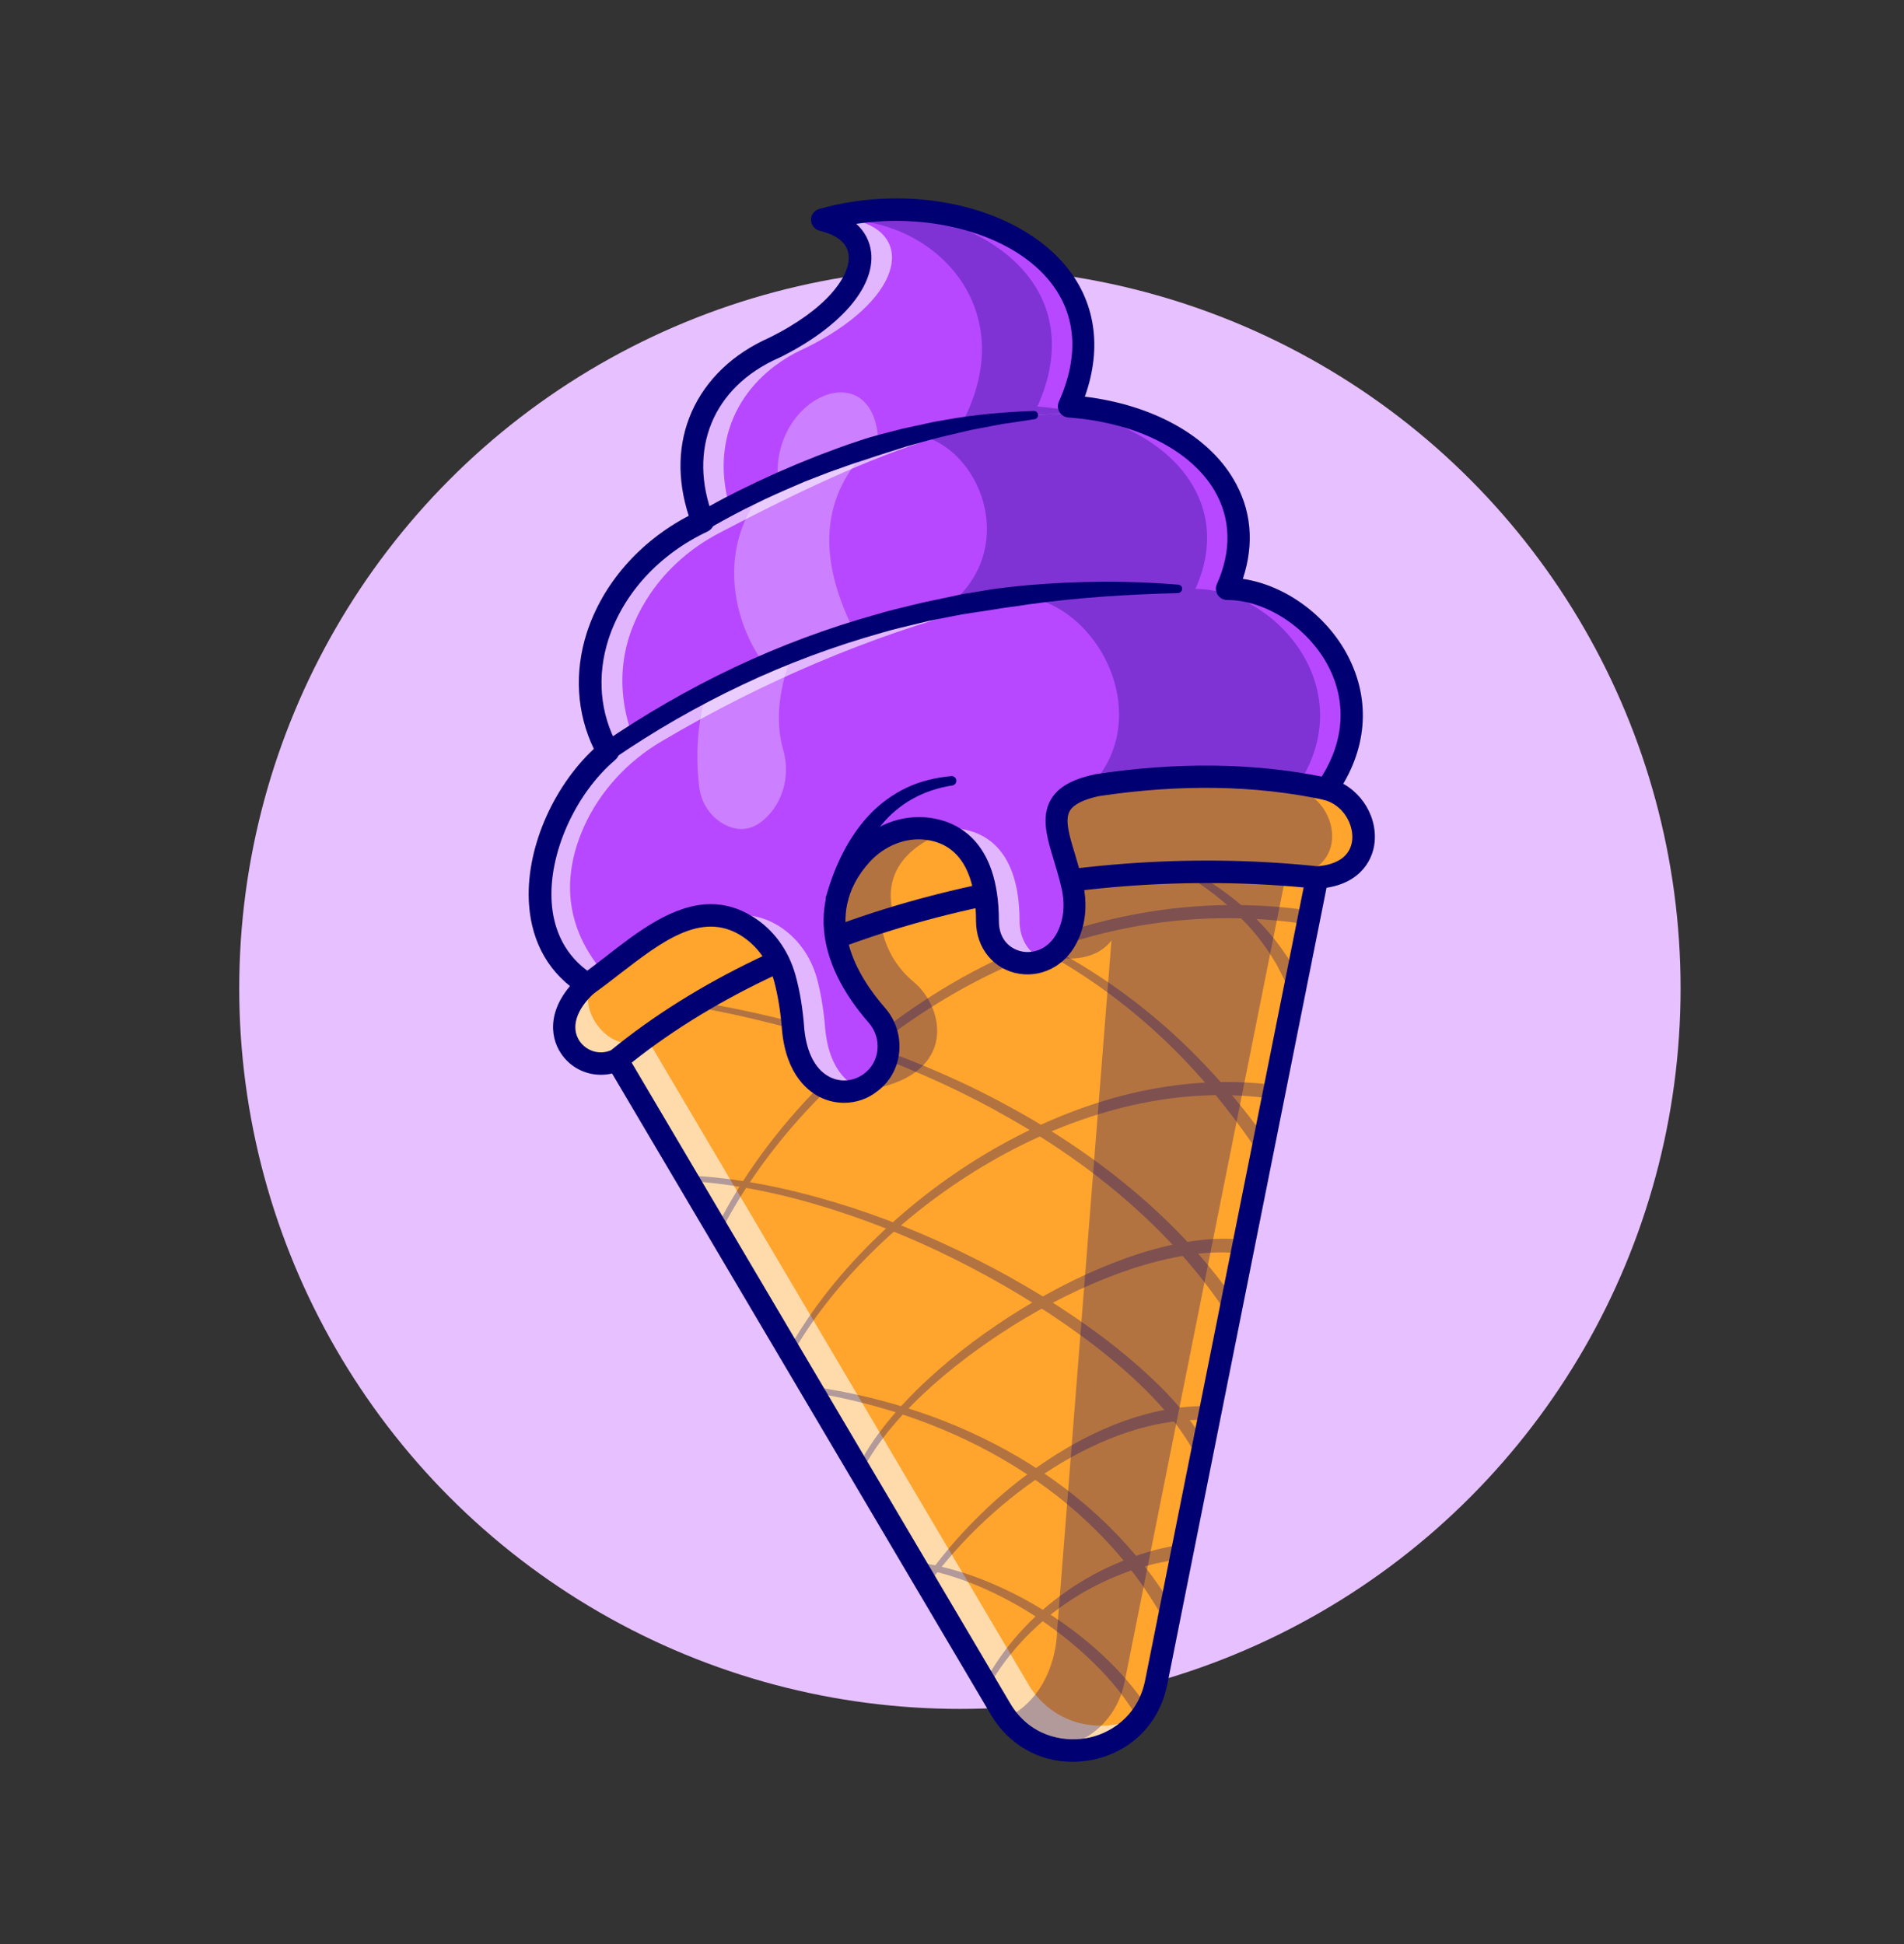 <?xml version="1.0" encoding="utf-8"?>
<!-- Generator: Adobe Illustrator 24.3.0, SVG Export Plug-In . SVG Version: 6.00 Build 0)  -->
<svg version="1.1" id="Layer_1" xmlns="http://www.w3.org/2000/svg" xmlns:xlink="http://www.w3.org/1999/xlink" x="0px" y="0px"
	 viewBox="0 0 1216.1 1241.9" style="enable-background:new 0 0 1216.1 1241.9;" xml:space="preserve">
<rect x="0" y="0" width="1216.1" height="1241.9" fill="#333333" stroke="none"/>
<style type="text/css">
	.st0{fill:#E7C0FF;}
	.st1{fill:#FFA42C;}
	.st2{opacity:0.6;}
	.st3{fill:#FFFFFF;}
	.st4{opacity:0.3;}
	.st5{fill:#000072;}
	.st6{fill:#B748FF;}
</style>
<g id="Layer_2_1_">
	<g id="Layer_1-2">
		<circle class="st0" cx="613.1" cy="631.4" r="460.3"/>
		<path class="st1" d="M841.3,560.6c-42.1-4.5-85.3-4.8-128.1-1.2c-111.6,9.3-220.5,45.1-300.3,103.3c0,0-0.1,0.1-0.1,0.1
			c-6.4,4.6-12.6,9.4-18.5,14.4c-23.4,11-51.3-18.6-19.2-48.1c2.6-2.5,5.2-4.9,7.9-7.3c79.2-71.2,202.9-122.1,334.5-127.6
			c43-1.8,86.7,1.3,130.1,10C875.9,511.4,883.9,558.1,841.3,560.6z"/>
		<path class="st1" d="M841.3,560.6l-102.8,514.3c-9.3,46.3-68.2,58.4-95.5,22.6c-1.4-1.8-2.6-3.8-3.8-5.7L394.2,677.1
			c81.1-66.6,198.5-107.6,319-117.7C756,555.9,799.2,556.2,841.3,560.6z"/>
		<g class="st2">
			<path class="st3" d="M729.7,1095.6c-19.8,28.3-64.2,31.5-86.8,1.8c-1.4-1.8-2.6-3.8-3.8-5.7L394.2,677.1
				c6-4.9,12.2-9.8,18.6-14.4l244,413.2c1.1,2,2.4,3.9,3.8,5.7C677.9,1104.1,707.7,1107.7,729.7,1095.6z"/>
		</g>
		<g class="st2">
			<path class="st3" d="M412.8,662.8c-6.4,4.6-12.6,9.4-18.5,14.4c-23.4,11-51.3-18.6-19.2-48.1c2.6-2.5,5.2-4.9,7.9-7.3l0.7,0.2
				C361,638.3,390.2,678.9,412.8,662.8z"/>
		</g>
		<g class="st4">
			<path class="st5" d="M821.1,560.1l-102.8,514.3c-4.9,24.5-23.8,39.4-44.4,42.7c-12.3-2.6-23.3-9.6-31-19.6
				c32.4-16.3,32.2-54.7,32.2-54.7l34.8-442c-5.7,7.4-13.8,10.3-21.1,11.2c-5.8,0.7-11.7,0.3-17.4-0.9l0,0l-0.4-0.1
				c32.5-25.9,5-56.3,4.1-88.7c-0.7-23.2,23.5-26.5,37.3-26.5l5-1.6c9.1-0.4,18.3-0.5,27.4-0.5c27.7,1.1,55.3,4.5,82.5,9.9
				C855.7,510.9,863.8,557.6,821.1,560.1z"/>
		</g>
		<path class="st5" d="M383.8,686.6c-10.2,0-19.7-5-25.4-13.5c-7.8-11.5-8.8-30.6,11.7-49.4c2.9-2.7,7.4-2.5,10.1,0.4
			c2.7,2.9,2.5,7.4-0.4,10.1c0,0,0,0-0.1,0c-11.7,10.7-15.3,22.3-9.5,30.9c4.5,6.5,12.9,9,20.1,5.8
			c108.6-88.8,285.4-134.9,451-117.5c13.5-1,21.4-7,22.4-16.9c0.9-9.8-5.7-22.3-18.1-25.5c-3.8-1-6.1-4.9-5.1-8.7s4.9-6.1,8.7-5.1
			c17.9,4.6,30.5,22.4,28.8,40.7c-1.3,13.5-11.5,28.4-36.3,29.8c-0.4,0-0.8,0-1.2,0c-162.5-17.1-335.9,27.9-441.7,114.9
			c-0.5,0.4-0.9,0.7-1.5,0.9C393,685.6,388.4,686.6,383.8,686.6z"/>
		<path class="st5" d="M684.9,1125.5c-21.4,0-40.7-11-52-30.1L388,680.8c-2-3.4-0.9-7.8,2.5-9.8s7.8-0.9,9.8,2.5l244.9,414.6
			c12.1,20.5,32.8,24.9,48.1,22.4s33.4-13.7,38.1-37l102.8-514.3c0.8-3.9,4.6-6.3,8.5-5.5c3.8,0.8,6.3,4.5,5.6,8.3l-102.8,514.3
			c-5.1,25.4-24.1,43.9-49.7,48.3C692.2,1125.1,688.5,1125.5,684.9,1125.5z"/>
		<g class="st4">
			<path class="st5" d="M833.5,590.3c-36.9-5.6-74.6-4.9-111.3,2.1c-36.7,7-72.2,20-105.1,37.9c-32.9,18-63.2,40.5-90,66.9
				c-26.6,26.4-49.8,56.5-66.9,89.9l-3.2-1.6c16.9-34.1,40-64.8,66.6-91.8c26.8-27.1,57.2-50.2,90.4-68.9
				c33.2-18.6,69.2-32.4,106.6-39.9c37.5-7.6,76.1-8.8,114-3.5L833.5,590.3z"/>
			<path class="st5" d="M503.1,863.2c15.1-27.2,34.9-51.5,57.2-73.1c22.4-21.6,47.3-40.4,74.3-56c27-15.5,56-27.8,86.3-35.2
				c30.4-7.4,62.2-9.8,93.4-5.7l-1.3,8.8c-29.9-4.4-60.7-2.6-90.4,4.2c-29.7,6.8-58.3,18.3-85,33.2c-26.8,15-51.6,33.1-74,54.1
				c-22.3,21-42.3,44.7-57.5,71.3L503.1,863.2z"/>
			<path class="st5" d="M546.4,940.3c5.3-11.5,12.4-21.9,20.3-31.7c7.9-9.7,16.6-18.8,25.8-27.3c18.4-17,38.5-31.9,59.8-45
				c21.3-13.1,43.8-24.3,67.5-32.8c11.9-4.2,24-7.6,36.6-9.8c12.5-2.2,25.4-3.1,38.3-1.7l-1.1,8.9c-11.8-1.5-23.9-0.9-35.8,1
				s-23.8,5-35.4,8.8c-23.2,7.8-45.6,18.4-66.8,30.9c-21.2,12.6-41.4,27-59.8,43.3c-9.2,8.2-17.9,16.9-25.8,26.3
				c-7.9,9.4-15,19.5-20.3,30.5L546.4,940.3z"/>
			<path class="st5" d="M590.4,1009.5c10.5-15,22.5-29,35.6-41.8c13.1-12.9,27.4-24.5,42.7-34.7c15.3-10.2,31.8-18.9,49.2-25.2
				c17.5-6.3,36.1-10,55-9.5l-0.4,8.9c-17.5-0.9-35.3,2.1-52.2,7.7c-16.9,5.6-33.1,13.7-48.3,23.3c-30.5,19.4-57.3,44.3-78.8,73.4
				L590.4,1009.5z"/>
			<path class="st5" d="M756.5,995.8l-4.8,0.6c-1.6,0.2-3.2,0.4-4.8,0.7l-4.7,0.9c-1.6,0.3-3.1,0.6-4.7,1c-3.1,0.8-6.2,1.5-9.3,2.5
				l-4.6,1.4c-1.5,0.5-3,1.1-4.5,1.6c-12.1,4.5-23.6,10.2-34.4,17.2c-21.6,13.9-40.2,32.9-53.1,55.4l-3.1-1.7
				c12.5-23.4,30.9-43.7,52.8-58.9c11-7.7,22.8-14.1,35.2-19.1c1.6-0.6,3.1-1.3,4.7-1.9l4.8-1.7c3.1-1.2,6.4-2,9.6-3
				c1.6-0.5,3.2-0.9,4.9-1.3l4.9-1.1c1.6-0.4,3.3-0.6,4.9-0.9l4.9-0.8L756.5,995.8z"/>
			<path class="st5" d="M438.9,750.9c32.1,1.4,63.7,8,94.4,17.2s60.4,21.4,89.1,35.8c28.6,14.4,56.2,31,81.9,50.3
				c12.8,9.7,25.2,20.1,36.7,31.5c5.8,5.7,11.2,11.8,16.3,18.1c5,6.4,9.7,13.2,13.7,20.6l-7.9,4.1c-3.5-6.7-7.8-13.2-12.5-19.4
				c-4.8-6.2-10-12-15.4-17.6c-10.9-11.3-22.9-21.6-35.4-31.3c-25-19.3-52.1-36.1-80.2-50.8c-28.1-14.7-57.5-27.1-87.7-36.7
				c-30.3-9.6-61.4-16.5-93.1-18.3L438.9,750.9z"/>
			<path class="st5" d="M518.8,885.8c23.2,3.3,46.1,8.7,68.3,16.2c22.3,7.5,43.8,17.3,64,29.2c20.2,12,39.2,26.3,56.1,42.8
				c17,16.6,31.7,35.3,43.7,55.8l-7.8,4.4c-11.2-20-25.1-38.5-41.3-54.8c-16.1-16.4-34.4-30.7-54-42.8
				c-39.3-24.3-83.9-39.7-129.6-47.2L518.8,885.8z"/>
			<path class="st5" d="M583.1,997.7c15.2,1.7,30,5.8,44.2,11.3c14.2,5.6,27.8,12.5,40.7,20.6c12.9,8.1,25.1,17.4,36.3,27.8
				c11.2,10.5,21.5,22.1,29.7,35.4l-7.7,4.5c-7.2-12.6-16.7-24-27.2-34.4c-10.6-10.4-22.1-19.8-34.4-28.1
				c-12.3-8.3-25.5-15.5-39.1-21.3c-13.7-5.8-28.1-10.2-42.8-12.3L583.1,997.7z"/>
			<path class="st5" d="M445,639.9c33.5,5.5,66.5,13.5,98.8,23.9c32.3,10.5,63.8,23.5,93.9,39.4s58.8,34.5,85,56.4
				c26.2,21.9,49.9,47,69,75.6l-7.5,4.9c-18.2-28-41-52.9-66.4-74.7c-25.4-21.8-53.5-40.6-83.1-56.7c-29.5-16.1-60.6-29.4-92.5-40.3
				c-32-10.8-64.7-19.2-97.9-25.1L445,639.9z"/>
			<path class="st5" d="M637.2,589.1c17.4,7.3,34.2,15.8,50.4,25.5c16.2,9.7,31.7,20.5,46.3,32.5c29.3,23.9,54.8,52.4,76.6,83.2
				l-7.4,5.1c-20.7-30.8-45-59.3-73.2-83.5c-14.1-12.1-29.1-23.2-44.9-33.1c-15.8-9.9-32.3-18.7-49.3-26.4L637.2,589.1z"/>
			<path class="st5" d="M754.5,553.4c8.4,4,16.5,8.6,24.1,13.9c7.7,5.3,14.9,11.2,21.6,17.6c6.8,6.5,13,13.6,18.4,21.2l4,5.8
				l3.6,6.1l1.7,3.1l1.5,3.2c1,2.2,1.9,4.3,2.8,6.5l-8.3,3.2c-1-2-1.8-4-2.7-6l-1.3-3l-1.5-2.9l-3-5.9l-3.5-5.7
				c-4.8-7.5-10.3-14.6-16.4-21c-6.2-6.5-12.8-12.6-19.9-18.1c-7.1-5.5-14.6-10.7-22.5-14.9L754.5,553.4z"/>
		</g>
		<path class="st6" d="M756.2,283.1c-41-24.2-95.6-17.9-95.6-17.9c-116.8,8.8-211.8,67.9-211.8,67.9c-19.2-50,3.1-92.1,45.5-110.9
			c60.4-29.8,71.6-72,31-81.8c2.2-0.6,4.4-1.2,6.6-1.7c88.3-21,192,29.7,151,121C711.9,261.8,737.3,270.2,756.2,283.1z"/>
		<path class="st6" d="M847.5,504.1c-46.8-10.1-95.9-10.1-146.8-2.4c-1.8,0.4-3.5,0.8-5.1,1.3c-34.7,9.8-16.8,33.3-10.4,64.3
			c1.7,8.2,1.6,16.8-0.9,24.8c-10.8,35.1-53.6,28-53.6-3.5c0-40.6-17.5-56.3-38.2-59c-15.9-2.1-31.5,4.6-42.3,16.5
			c-30.5,33.8-16.5,72.6,9.9,102.7c11.2,12.8,9.6,32.8-4.1,43c-17.2,12.7-45.7,5.4-49.5-33.9c-1-14.1-3.2-24.9-5.4-32.9
			c-3.8-13.7-12.3-25.8-24.4-33.3c-35.2-21.7-68.3,13.2-101.9,37.5C322.4,596.2,346,516,388.1,480.2
			c-28.7-51.5-0.7-116.9,58.6-145.9c1.3-0.6,2.1-1,2.1-1s95-59.1,211.7-67.9c0,0,54.6-6.4,95.6,17.9c2.8,1.9,5.5,3.9,8,6.1
			c16.6,14,26.5,32.2,27.1,52.7c0.3,10.9-2.1,22.4-7.4,34.4c1,0,2,0,3,0.1C836.5,378.8,891.1,441.8,847.5,504.1z"/>
		<path class="st6" d="M786.8,376.3c-0.1,0.3-0.2,0.6-0.2,0.9l-33.9-0.9c-121.4-3.6-246.2,22.3-364.5,103.8
			c-28.7-51.5-0.7-116.9,58.6-145.9c1.3-0.6,2.1-1,2.1-1s95-59.1,211.7-67.9c0,0,54.6-6.4,95.6,17.9c1.8,1.1,3.7,2.3,5.5,3.5
			c0.9,0.9,1.7,1.7,2.5,2.6c16.7,17.4,25.6,33.8,27.1,52.7C792,352.4,790.6,363.7,786.8,376.3z"/>
		<g class="st2">
			<path class="st3" d="M549.4,695.4c-17,6.7-39.5-3.1-42.8-37.7c-1-14.1-3.2-24.9-5.4-32.9c-3.8-13.7-12.3-25.8-24.4-33.3
				c-4-2.5-8.4-4.4-13-5.6c11-2.5,22.2-1.4,33.5,5.6c12.1,7.5,20.6,19.6,24.4,33.3c2.2,8,4.3,18.8,5.4,32.9
				C529.2,679.1,538.5,691,549.4,695.4z"/>
		</g>
		<g class="st2">
			<path class="st3" d="M623.4,388.5c-66.7,17.5-135.8,46.6-200.9,85.1c-21.7,12.8-39.3,31.8-49.6,54.7
				c-11.4,25.6-15.8,59.5,12.4,92.9c-3.5,2.6-6.9,5.3-10.4,7.8C322.4,596.1,346,515.9,388.1,480c-29-52.1,0-118.4,60.6-146.9
				c-19.2-50,3.1-92.1,45.5-110.9c60.4-29.8,71.6-72,31-81.8c2.2-0.6,4.4-1.2,6.6-1.7c16.6-3.9,33.8-5.4,50.8-4.5
				c-10.2,0.6-20.3,2.1-30.3,4.5c-2.2,0.5-4.4,1.1-6.6,1.7c40.6,9.9,29.4,52.1-31,81.8c-38,16.9-59.9,52.4-50.2,95.6
				c0.5,2.3,0.7,4.7,0.4,7c49.3-24.9,96.1-45.6,130.2-44.3c-38.8,11.7-85.7,33.7-136.1,60.2c-17.5,9.2-32.7,22.4-43.8,38.8
				c-14,20.8-25.4,51.6-11.1,91.1C474.1,424.9,546.7,394.8,623.4,388.5z"/>
		</g>
		<g class="st2">
			<path class="st3" d="M666.6,613.3c-16.1,6.8-35.9-3.4-35.9-24.8c0-37.6-15.1-53.9-33.7-58.2c5.3-1.2,10.7-1.5,16-0.8
				c20.6,2.6,38.2,18.4,38.2,59C651.3,600.9,657.9,609.6,666.6,613.3z"/>
		</g>
		<path class="st5" d="M539.1,704.5c-4.8,0-9.5-1-13.9-2.9c-8.4-3.7-22.9-14.3-25.7-43.2c-0.9-11.9-2.6-22.5-5.1-31.7
			c-3.4-12.4-11-22.7-21.2-29.1c-25.4-15.7-50.8,4.1-77.8,24.9c-5.3,4.1-10.7,8.3-16.2,12.2c-2.4,1.7-5.5,1.8-8,0.3
			c-20-12.5-31.5-32.2-33.3-57c-2.5-34.1,14.4-74.3,41.4-99.6c-11-22.8-12.6-48.9-4.5-74.2c10.1-31.2,33.6-58.2,65.1-74.7
			c-7.6-23.5-7-46.3,1.9-66.4c9.2-20.7,26.3-37,49.4-47.3c37.1-18.3,52.3-39.8,50.8-53c-1-9.3-10.6-13.5-18.5-15.4
			c-3.8-0.9-6.2-4.8-5.3-8.7c0.6-2.5,2.5-4.5,5-5.2c58.8-16.6,124.6-1.8,156.4,35.1c20,23.2,24.6,53.1,13.3,84.8
			c43.1,5.3,78.2,24.5,94.8,52.5c11.6,19.4,13.6,41.3,6.1,63.9c26.9,4,53.5,23.1,67.1,49.2c15,28.9,12.3,60.6-7.7,89.1
			c-1.6,2.4-4.6,3.5-7.4,2.9c-43.7-9.4-92.1-10.2-144-2.4c-9.9,2.2-16.1,5.3-18.5,9.4c-3.4,5.7-0.3,15.9,3.3,27.7
			c1.8,6.1,3.9,12.9,5.4,20.1c2,9.8,1.7,19.6-1,28.3c-6.9,22.5-25,30.3-39.8,28c-16.3-2.5-27.8-16.3-27.8-33.7
			c0-21.8-5.5-48.5-31.9-51.9c-13-1.7-26.5,3.7-36.1,14.2c-31.7,35.1-7.4,73.4,9.9,93.2c6.8,7.8,10.1,18.1,9,28.5
			c-1.1,10.1-6.1,19-14.2,24.9C554.2,702,546.7,704.5,539.1,704.5z M454,577.6c8.7,0,17.6,2.3,26.6,7.9
			c13.4,8.2,23.1,21.6,27.5,37.5c2.8,10.1,4.7,21.6,5.6,34.2c1.5,15.9,7.7,27.1,17.3,31.3c6.8,3,14.6,2.1,20.9-2.6
			c4.8-3.6,7.9-9,8.5-15c0.7-6.4-1.3-12.7-5.5-17.5c-34.7-39.7-38.3-80.6-9.8-112.2c12.7-14.1,30.8-21.1,48.5-18.8
			c16.6,2.1,44.4,13.5,44.4,66.1c0,12.7,8.4,18.4,15.6,19.5c8.1,1.2,19.3-2.8,24-18.1c2-6.4,2.2-13.8,0.7-21.2
			c-1.4-6.5-3.3-12.8-5.1-18.8c-4.4-14.4-8.5-27.9-2-39.1c4.6-7.9,13.5-13,28-16.1c0.1,0,0.3-0.1,0.4-0.1
			c51.8-7.9,100.4-7.3,144.6,1.5c14.4-23,16-47.8,4.2-70.5c-12.8-24.5-39.9-42.3-64.6-42.3c-4,0-7.2-3.2-7.2-7.2c0-1,0.2-2,0.6-2.9
			c9.6-21.4,9-42.1-1.6-60c-15.5-26-50.4-43.4-93.3-46.5c-3.9-0.3-6.9-3.7-6.6-7.7c0.1-0.8,0.3-1.7,0.6-2.4
			c13.6-30.2,11-57.5-7.3-78.7c-24.5-28.5-74.5-42.1-122.1-34.9c5.3,4.7,8.7,11.1,9.5,18.2c2.5,22.5-20.1,48.3-58.8,67.4l-0.3,0.1
			c-42,18.6-58.4,58.5-41.7,101.8c1.4,3.5-0.2,7.4-3.6,9c-30.9,14.5-53.9,39.6-63.4,69c-7.5,23.4-5.4,47.5,6,68c1.7,3,1,6.7-1.6,8.9
			c-25.8,21.9-42.9,60.4-40.6,91.5c0.9,13,5.7,30.6,22.7,43.2c3.9-2.9,7.9-6,11.8-9C407.3,595.2,430,577.6,454,577.6z"/>
		<g class="st4">
			<path class="st3" d="M496.7,304.5c-2.4-52.1,60.6-77.8,64.2-24c-32,28.5-42.2,66.1-17.4,118.4l-57.2,22.8
				C464.5,390,458.3,338.4,496.7,304.5z"/>
		</g>
		<g class="st4">
			<path class="st3" d="M451.9,441.7l54.7-24.9c0,0-15.1,31.8-6.4,62c4.3,15,0.9,31.4-9.9,42.6c-8.4,8.7-17.2,10.1-26.2,6
				c-9.7-4.5-16.2-13.9-17.5-24.5C444.3,484.3,444.9,460.9,451.9,441.7z"/>
		</g>
		<path class="st5" d="M527.9,572c2.6-9.5,6.1-18.6,10.6-27.4c4.5-8.7,10.1-17,16.9-24.2c6.8-7.2,15-13.1,23.9-17.3
			c8.9-4.2,18.6-6.4,28.2-7.3c1.7-0.2,3.2,1.1,3.3,2.7c0.2,1.6-1,3.1-2.6,3.3h-0.1c-8.9,1.4-17.5,4.2-25.2,8.5
			c-7.7,4.3-14.5,10-20,16.8c-5.6,6.7-10,14.5-13.5,22.6c-3.4,8.2-6,16.7-7.8,25.5v0c-0.8,3.9-4.6,6.4-8.4,5.6
			c-3.9-0.8-6.4-4.6-5.6-8.4C527.8,572.3,527.8,572.2,527.9,572z"/>
		<path class="st5" d="M384.6,475c26.8-18.4,55-34.7,84.3-48.6c29.4-13.9,59.9-25.3,91.2-34c7.8-2.4,15.7-4.1,23.6-6.1
			c3.9-1,7.9-1.9,11.9-2.7l11.9-2.5l5.9-1.3c2-0.4,4-0.7,6-1l12-2c2-0.3,4-0.7,6-0.9l6.1-0.7c4-0.5,8.1-0.9,12.1-1.3
			c32.3-2.8,64.8-3.1,97-0.4c1.5,0.1,2.6,1.4,2.4,2.9c-0.1,1.4-1.3,2.4-2.6,2.5c-32.1,0.8-64,2.8-95.5,7.2
			c-7.9,1.3-15.8,2.1-23.6,3.5l-11.8,1.8c-2,0.3-3.9,0.6-5.9,0.9l-5.9,1.1c-7.8,1.6-15.7,2.9-23.3,4.9c-7.7,1.9-15.5,3.6-23.1,5.9
			c-30.6,8.6-60.5,19.7-89.2,33.3c-28.8,13.6-56.4,29.5-82.6,47.5h0c-2.7,2.1-6.7,1.6-8.8-1.2c-2.1-2.7-1.6-6.7,1.2-8.8
			C384.2,475.2,384.4,475.1,384.6,475z"/>
		<path class="st5" d="M445.5,327.8c8.3-5,16.6-9.4,25.1-13.7c4.2-2.1,8.5-4.2,12.7-6.2c4.3-1.9,8.6-4,12.9-5.9l13-5.6l13.1-5.3
			c8.8-3.3,17.6-6.7,26.7-9.6c8.9-3.1,18.2-5.2,27.3-7.6l13.8-3c2.3-0.5,4.6-1,6.9-1.5l7-1.2c18.6-3.4,37.5-5,56.2-5.7
			c1.5-0.1,2.7,1.1,2.8,2.6c0,1.4-0.9,2.5-2.2,2.7l-0.1,0c-4.6,0.7-9.2,1.4-13.8,2.1l-6.9,1c-2.3,0.4-4.6,0.9-6.8,1.3l-13.6,2.6
			c-4.5,1-9,2.2-13.5,3.2l-6.7,1.6c-2.2,0.6-4.5,1.2-6.7,1.8l-13.4,3.7c-8.8,2.8-17.6,5.5-26.4,8.5c-4.4,1.4-8.8,2.8-13.1,4.4
			c-4.3,1.6-8.7,3-13,4.7l-12.9,5l-12.7,5.5c-4.2,1.8-8.4,3.8-12.6,5.7c-4.2,2-8.3,4-12.5,6.1c-8.2,4.2-16.4,8.6-24.1,13.2l-0.2,0.1
			c-3.1,1.6-6.9,0.5-8.5-2.6C442,333.1,442.9,329.6,445.5,327.8z"/>
		<g class="st4">
			<path class="st5" d="M829.5,500.8c-22.6-3.6-45.6-5-69.2-4.4c-20,0.5-39.9,2.3-59.6,5.4c-1.8,0.4-3.5,0.8-5.1,1.3
				c1.2-1.2,2.3-2.5,3.4-3.7c39.2-45.9-1-118.9-52.3-118.9l-7.8,1.4l-34.8,6.4c2-1.5,3.9-3.1,5.7-4.8c39.8-36.6,15.8-95.3-20.8-105
				l23.6-4.9c43-75.6-16.6-137.3-82.1-133.1c0,0,0.5-0.6,1.4-1.7c10-2.4,20.2-3.9,30.4-4.5h0.1c71.6,4.1,133.5,51.4,100.2,125.4
				c77.3,5.6,128.3,55.9,100.9,116.5C813.1,376.3,869.7,438.3,829.5,500.8z"/>
		</g>
		<g class="st4">
			<path class="st5" d="M602.3,532.4c0,0-44.2,13.3-30.9,54.5l-8.5,2.8c0,0,0.8,21,20.6,37.5s27.8,57.9-25.3,68.3
				c14.8-12.2,19.1-33.3,0.4-53.9C516.2,598.5,536.7,519.5,602.3,532.4z"/>
		</g>
	</g>
</g>
</svg>
